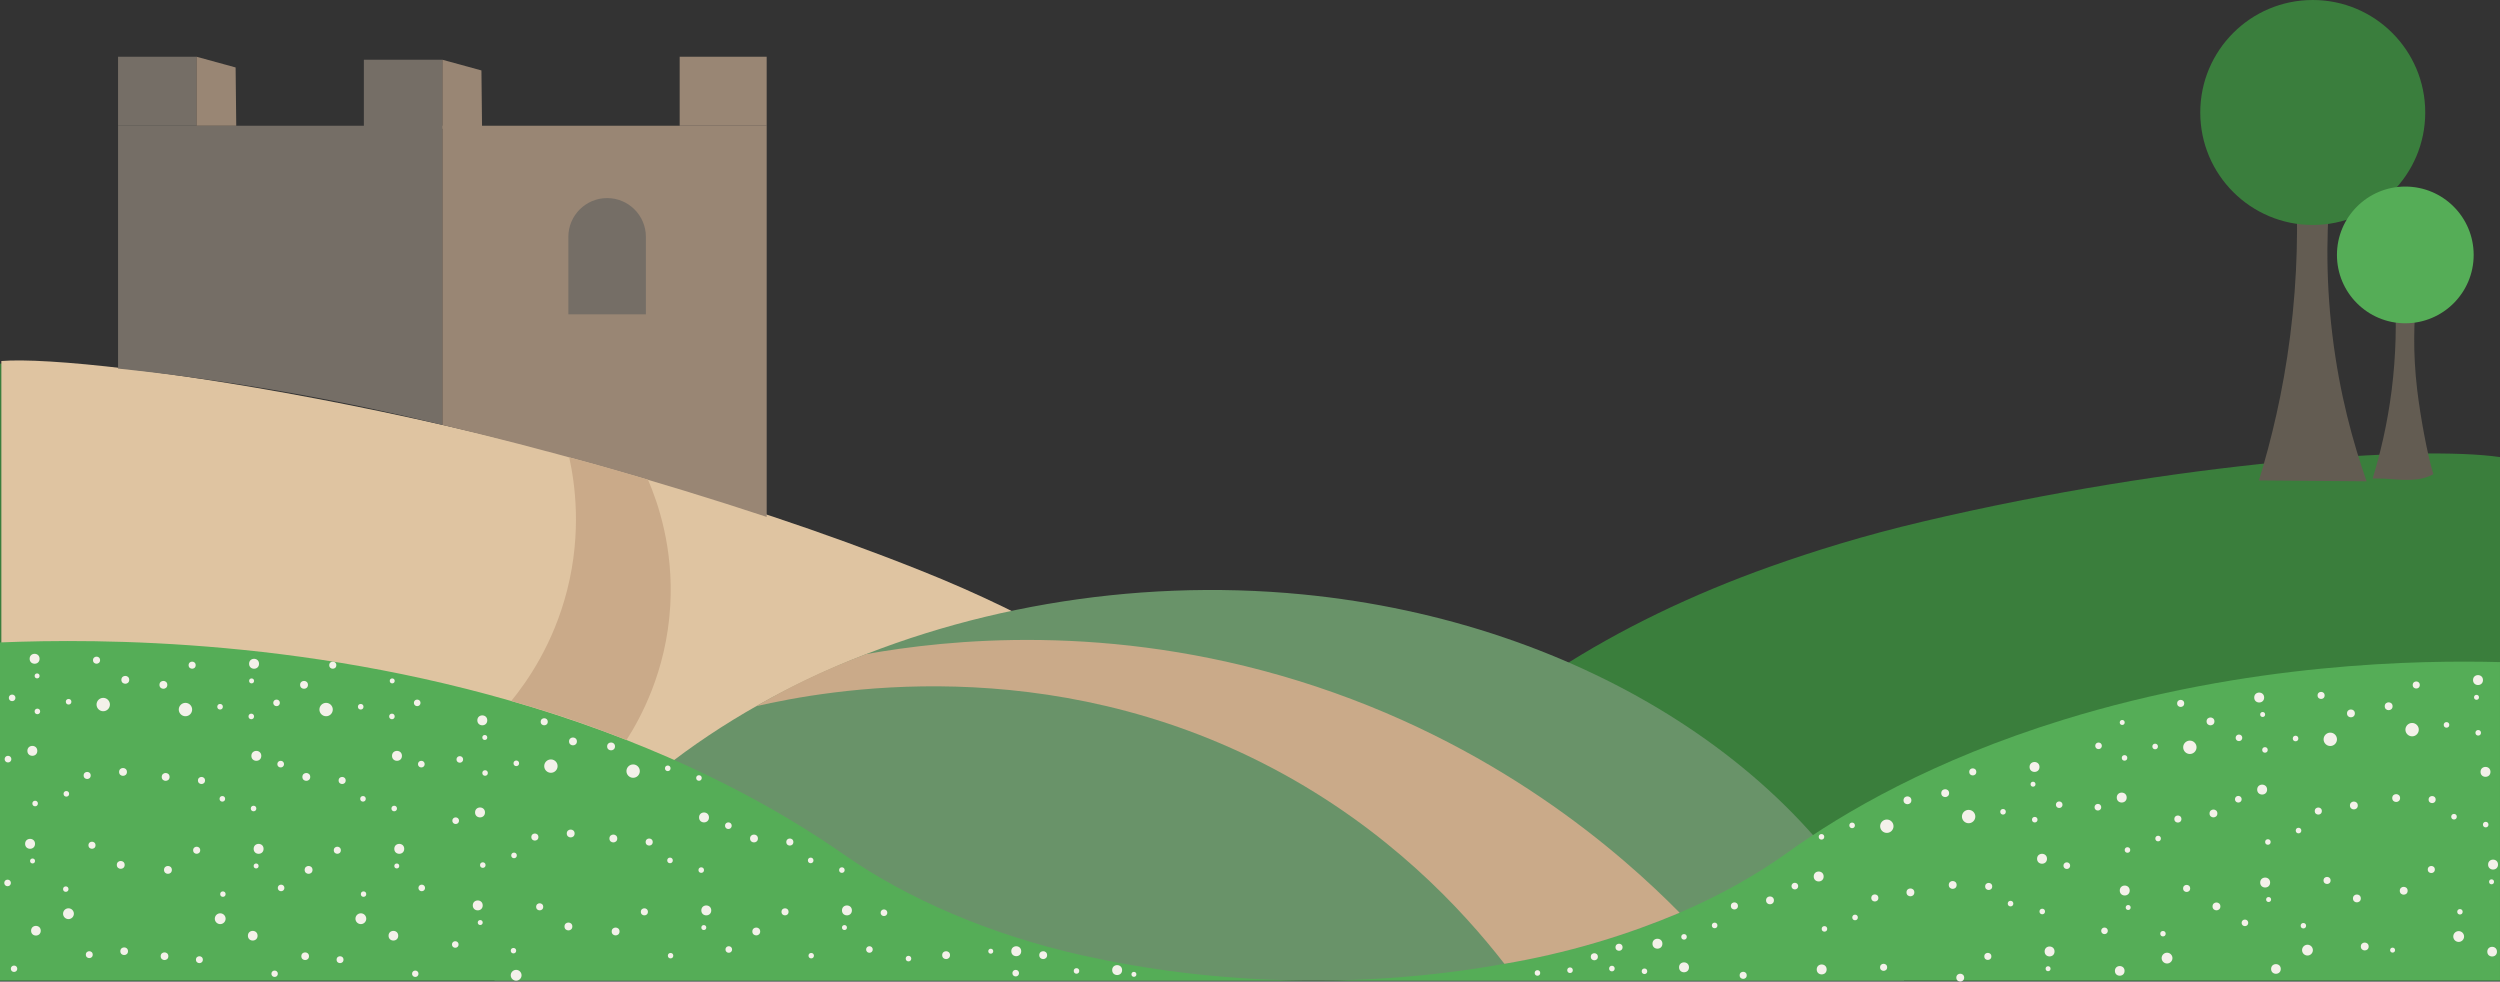 <?xml version="1.0" encoding="UTF-8"?>
<svg id="Layer_1" data-name="Layer 1" xmlns="http://www.w3.org/2000/svg" xmlns:xlink="http://www.w3.org/1999/xlink" viewBox="0 0 1350.19 530.13">
  <rect x="0" y="0" width="1350.19" height="530.13" fill="#333333" stroke="none"/>
  <defs>
    <style>
      .cls-1 {
        fill: #998674;
      }

      .cls-1, .cls-2, .cls-3, .cls-4, .cls-5, .cls-6, .cls-7, .cls-8, .cls-9, .cls-10, .cls-11 {
        stroke-width: 0px;
      }

      .cls-2 {
        fill: #3a7e3c;
      }

      .cls-3 {
        fill: #756e66;
      }

      .cls-4 {
        fill: #635c52;
      }

      .cls-5 {
        fill: #caaa89;
      }

      .cls-6 {
        fill: none;
      }

      .cls-7 {
        fill: #dfc4a1;
      }

      .cls-12 {
        clip-path: url(#clippath);
      }

      .cls-8 {
        fill: #699369;
      }

      .cls-9 {
        fill: #f4f1ea;
      }

      .cls-10 {
        fill: #3a7e3d;
      }

      .cls-11 {
        fill: #55ad57;
      }
    </style>
    <clipPath id="clippath">
      <rect class="cls-6" x="1188.31" y="0" width="147.66" height="259.95"/>
    </clipPath>
  </defs>
  <path class="cls-2" d="m0,196.4c47.55-3.99,286.19,29.35,496.27,113.06,127.59,50.83,184.38,114.94,207.32,146.18,29.62-25.78,69.11-55.01,121.53-84.37,6.14-3.44,11.54-6.76,16.63-10.03,33.04-21.23,71.42-40.01,114.65-55.36,23.38-8.3,50.24-16.68,81.81-24.13,138.68-32.71,268.75-41.25,311.99-34.88v282.66H0V196.4Z"/>
  <path class="cls-7" d="m.73,528.11V194.98c47.55-3.99,286.19,29.35,496.27,113.06,127.59,50.83,184.38,114.94,207.32,146.18"/>
  <path class="cls-8" d="m266.99,529.58c60.65-140.17,250.65-226.71,436.6-208.55,151.56,14.81,280.18,97.2,324.77,208.55H266.99Z"/>
  <path class="cls-11" d="m0,529.55v-182.59c52.73-2.13,172.13-2.5,299.16,38.7,72.19,23.42,123.33,52.63,156.98,76.11s78.45,42.99,127.87,54.08c33.39,7.49,73.59,13.21,119.58,13.7,51.27.54,95.94-5.57,132.52-13.81,50.15-11.29,94.63-30.41,129.27-55.28,30.36-21.8,78.62-50,148.75-71.67,100.5-31.06,192.78-32.3,236.05-31.21v171.97H0Z"/>
  <circle class="cls-9" cx="18.69" cy="355.79" r="2.68"/>
  <circle class="cls-9" cx="20.04" cy="365.04" r="1.34"/>
  <circle class="cls-9" cx="52.14" cy="356.55" r="1.91"/>
  <circle class="cls-9" cx="6.55" cy="376.9" r="1.77"/>
  <circle class="cls-9" cx="67.67" cy="367.16" r="2.12"/>
  <circle class="cls-9" cx="55.75" cy="380.51" r="3.61"/>
  <circle class="cls-9" cx="37.05" cy="379" r="1.51"/>
  <circle class="cls-9" cx="20.19" cy="384.22" r="1.5"/>
  <circle class="cls-9" cx="17.47" cy="405.52" r="2.68"/>
  <circle class="cls-9" cx="4.32" cy="409.99" r="1.79"/>
  <circle class="cls-9" cx="66.44" cy="416.9" r="2.12"/>
  <circle class="cls-9" cx="47.08" cy="418.81" r="1.91"/>
  <circle class="cls-9" cx="35.83" cy="428.73" r="1.51"/>
  <circle class="cls-9" cx="18.97" cy="433.96" r="1.5"/>
  <circle class="cls-9" cx="16.24" cy="455.73" r="2.68"/>
  <circle class="cls-9" cx="17.58" cy="464.99" r="1.34"/>
  <circle class="cls-9" cx="49.68" cy="456.5" r="1.91"/>
  <circle class="cls-9" cx="4.09" cy="476.85" r="1.77"/>
  <circle class="cls-9" cx="65.21" cy="467.11" r="2.12"/>
  <circle class="cls-9" cx="35.53" cy="480.19" r="1.47"/>
  <circle class="cls-9" cx="36.98" cy="493.47" r="2.92"/>
  <circle class="cls-9" cx="19.4" cy="502.66" r="2.61"/>
  <circle class="cls-9" cx="7.59" cy="523.2" r="1.72"/>
  <circle class="cls-9" cx="67.06" cy="513.73" r="2.07"/>
  <circle class="cls-9" cx="48.22" cy="515.59" r="1.86"/>
  <g>
    <circle class="cls-9" cx="137.21" cy="358.49" r="2.68"/>
    <circle class="cls-9" cx="135.87" cy="367.74" r="1.34"/>
    <circle class="cls-9" cx="103.77" cy="359.25" r="1.91"/>
    <circle class="cls-9" cx="149.36" cy="379.6" r="1.77"/>
    <circle class="cls-9" cx="88.24" cy="369.87" r="2.12"/>
    <circle class="cls-9" cx="100.16" cy="383.21" r="3.61"/>
    <circle class="cls-9" cx="118.85" cy="381.7" r="1.51"/>
    <circle class="cls-9" cx="135.71" cy="386.93" r="1.5"/>
    <circle class="cls-9" cx="138.44" cy="408.22" r="2.68"/>
    <circle class="cls-9" cx="151.59" cy="412.69" r="1.79"/>
    <circle class="cls-9" cx="89.47" cy="419.6" r="2.12"/>
    <circle class="cls-9" cx="108.82" cy="421.52" r="1.91"/>
    <circle class="cls-9" cx="120.08" cy="431.43" r="1.51"/>
    <circle class="cls-9" cx="136.94" cy="436.66" r="1.5"/>
    <circle class="cls-9" cx="139.67" cy="458.44" r="2.68"/>
    <circle class="cls-9" cx="138.33" cy="467.69" r="1.34"/>
    <circle class="cls-9" cx="106.22" cy="459.2" r="1.91"/>
    <circle class="cls-9" cx="151.81" cy="479.55" r="1.77"/>
    <circle class="cls-9" cx="90.7" cy="469.81" r="2.12"/>
    <circle class="cls-9" cx="120.38" cy="482.89" r="1.47"/>
    <circle class="cls-9" cx="118.93" cy="496.17" r="2.92"/>
    <circle class="cls-9" cx="136.5" cy="505.36" r="2.61"/>
    <circle class="cls-9" cx="148.32" cy="525.9" r="1.72"/>
    <circle class="cls-9" cx="88.85" cy="516.43" r="2.07"/>
    <circle class="cls-9" cx="107.69" cy="518.3" r="1.86"/>
  </g>
  <circle class="cls-9" cx="211.83" cy="367.74" r="1.34"/>
  <circle class="cls-9" cx="179.73" cy="359.25" r="1.91"/>
  <circle class="cls-9" cx="225.32" cy="379.6" r="1.77"/>
  <circle class="cls-9" cx="164.2" cy="369.87" r="2.12"/>
  <circle class="cls-9" cx="176.12" cy="383.21" r="3.61"/>
  <circle class="cls-9" cx="194.81" cy="381.7" r="1.51"/>
  <circle class="cls-9" cx="211.67" cy="386.93" r="1.5"/>
  <circle class="cls-9" cx="214.4" cy="408.22" r="2.68"/>
  <circle class="cls-9" cx="227.55" cy="412.69" r="1.79"/>
  <circle class="cls-9" cx="165.43" cy="419.6" r="2.12"/>
  <circle class="cls-9" cx="184.79" cy="421.52" r="1.91"/>
  <circle class="cls-9" cx="196.04" cy="431.43" r="1.51"/>
  <circle class="cls-9" cx="212.9" cy="436.66" r="1.5"/>
  <circle class="cls-9" cx="215.63" cy="458.44" r="2.68"/>
  <circle class="cls-9" cx="214.29" cy="467.69" r="1.34"/>
  <circle class="cls-9" cx="182.18" cy="459.2" r="1.91"/>
  <circle class="cls-9" cx="227.77" cy="479.55" r="1.77"/>
  <circle class="cls-9" cx="166.66" cy="469.81" r="2.12"/>
  <circle class="cls-9" cx="196.34" cy="482.89" r="1.47"/>
  <circle class="cls-9" cx="194.89" cy="496.17" r="2.92"/>
  <circle class="cls-9" cx="212.46" cy="505.36" r="2.61"/>
  <circle class="cls-9" cx="224.28" cy="525.9" r="1.72"/>
  <circle class="cls-9" cx="164.81" cy="516.43" r="2.07"/>
  <circle class="cls-9" cx="183.65" cy="518.3" r="1.86"/>
  <circle class="cls-9" cx="260.48" cy="389.04" r="2.68"/>
  <circle class="cls-9" cx="261.82" cy="398.3" r="1.34"/>
  <circle class="cls-9" cx="293.92" cy="389.81" r="1.91"/>
  <circle class="cls-9" cx="248.33" cy="410.15" r="1.77"/>
  <circle class="cls-9" cx="309.45" cy="400.42" r="2.12"/>
  <circle class="cls-9" cx="297.53" cy="413.76" r="3.61"/>
  <circle class="cls-9" cx="278.84" cy="412.25" r="1.51"/>
  <circle class="cls-9" cx="261.98" cy="417.48" r="1.5"/>
  <circle class="cls-9" cx="259.25" cy="438.78" r="2.68"/>
  <circle class="cls-9" cx="246.1" cy="443.24" r="1.79"/>
  <circle class="cls-9" cx="308.22" cy="450.15" r="2.12"/>
  <circle class="cls-9" cx="288.87" cy="452.07" r="1.91"/>
  <circle class="cls-9" cx="277.61" cy="461.99" r="1.51"/>
  <circle class="cls-9" cx="260.75" cy="467.21" r="1.5"/>
  <circle class="cls-9" cx="258.02" cy="488.99" r="2.68"/>
  <circle class="cls-9" cx="259.36" cy="498.24" r="1.34"/>
  <circle class="cls-9" cx="291.47" cy="489.75" r="1.91"/>
  <circle class="cls-9" cx="245.88" cy="510.1" r="1.77"/>
  <circle class="cls-9" cx="306.99" cy="500.37" r="2.12"/>
  <circle class="cls-9" cx="277.31" cy="513.44" r="1.47"/>
  <circle class="cls-9" cx="278.76" cy="526.72" r="2.92"/>
  <circle class="cls-9" cx="330.02" cy="403.12" r="2.12"/>
  <circle class="cls-9" cx="341.94" cy="416.46" r="3.61"/>
  <circle class="cls-9" cx="360.64" cy="414.95" r="1.51"/>
  <circle class="cls-9" cx="377.49" cy="420.18" r="1.5"/>
  <circle class="cls-9" cx="380.22" cy="441.48" r="2.68"/>
  <circle class="cls-9" cx="393.37" cy="445.94" r="1.79"/>
  <circle class="cls-9" cx="331.25" cy="452.85" r="2.12"/>
  <circle class="cls-9" cx="350.61" cy="454.77" r="1.91"/>
  <circle class="cls-9" cx="361.86" cy="464.69" r="1.51"/>
  <circle class="cls-9" cx="378.72" cy="469.91" r="1.5"/>
  <circle class="cls-9" cx="381.45" cy="491.69" r="2.68"/>
  <circle class="cls-9" cx="380.11" cy="500.95" r="1.34"/>
  <circle class="cls-9" cx="348.01" cy="492.46" r="1.91"/>
  <circle class="cls-9" cx="393.6" cy="512.8" r="1.77"/>
  <circle class="cls-9" cx="332.48" cy="503.07" r="2.12"/>
  <circle class="cls-9" cx="362.16" cy="516.14" r="1.47"/>
  <circle class="cls-9" cx="407.21" cy="452.85" r="2.12"/>
  <circle class="cls-9" cx="426.57" cy="454.77" r="1.91"/>
  <circle class="cls-9" cx="437.83" cy="464.69" r="1.51"/>
  <circle class="cls-9" cx="454.68" cy="469.91" r="1.5"/>
  <circle class="cls-9" cx="457.41" cy="491.69" r="2.68"/>
  <circle class="cls-9" cx="456.07" cy="500.95" r="1.34"/>
  <circle class="cls-9" cx="423.97" cy="492.46" r="1.91"/>
  <circle class="cls-9" cx="469.56" cy="512.8" r="1.77"/>
  <circle class="cls-9" cx="408.44" cy="503.07" r="2.12"/>
  <circle class="cls-9" cx="438.12" cy="516.14" r="1.47"/>
  <circle class="cls-9" cx="1338.31" cy="367.29" r="2.68"/>
  <circle class="cls-9" cx="1337.5" cy="376.61" r="1.34"/>
  <circle class="cls-9" cx="1304.96" cy="369.95" r="1.91"/>
  <circle class="cls-9" cx="1290.06" cy="381.43" r="2.12"/>
  <circle class="cls-9" cx="1302.72" cy="394.07" r="3.61"/>
  <circle class="cls-9" cx="1321.3" cy="391.5" r="1.51"/>
  <circle class="cls-9" cx="1338.42" cy="395.77" r="1.5"/>
  <circle class="cls-9" cx="1342.36" cy="416.87" r="2.68"/>
  <circle class="cls-9" cx="1294.11" cy="431.01" r="2.12"/>
  <circle class="cls-9" cx="1313.54" cy="431.83" r="1.91"/>
  <circle class="cls-9" cx="1325.35" cy="441.09" r="1.51"/>
  <circle class="cls-9" cx="1342.47" cy="445.35" r="1.5"/>
  <circle class="cls-9" cx="1346.44" cy="466.94" r="2.68"/>
  <circle class="cls-9" cx="1345.62" cy="476.25" r="1.34"/>
  <circle class="cls-9" cx="1313.09" cy="469.6" r="1.91"/>
  <circle class="cls-9" cx="1298.19" cy="481.08" r="2.12"/>
  <circle class="cls-9" cx="1328.56" cy="492.44" r="1.47"/>
  <circle class="cls-9" cx="1327.87" cy="505.79" r="2.92"/>
  <circle class="cls-9" cx="1345.94" cy="513.97" r="2.61"/>
  <circle class="cls-9" cx="1220.13" cy="376.72" r="2.68"/>
  <circle class="cls-9" cx="1222" cy="385.88" r="1.34"/>
  <circle class="cls-9" cx="1253.57" cy="375.58" r="1.91"/>
  <circle class="cls-9" cx="1209.21" cy="398.48" r="1.77"/>
  <circle class="cls-9" cx="1269.68" cy="385.29" r="2.12"/>
  <circle class="cls-9" cx="1258.53" cy="399.29" r="3.61"/>
  <circle class="cls-9" cx="1239.78" cy="398.85" r="1.51"/>
  <circle class="cls-9" cx="1223.25" cy="405.02" r="1.5"/>
  <circle class="cls-9" cx="1221.73" cy="426.44" r="2.68"/>
  <circle class="cls-9" cx="1208.86" cy="431.65" r="1.79"/>
  <circle class="cls-9" cx="1271.27" cy="435.02" r="2.12"/>
  <circle class="cls-9" cx="1252.06" cy="438.03" r="1.91"/>
  <circle class="cls-9" cx="1241.38" cy="448.57" r="1.51"/>
  <circle class="cls-9" cx="1224.84" cy="454.74" r="1.5"/>
  <circle class="cls-9" cx="1223.36" cy="476.64" r="2.68"/>
  <circle class="cls-9" cx="1225.22" cy="485.81" r="1.34"/>
  <circle class="cls-9" cx="1256.79" cy="475.51" r="1.91"/>
  <circle class="cls-9" cx="1212.43" cy="498.41" r="1.77"/>
  <circle class="cls-9" cx="1272.9" cy="485.22" r="2.12"/>
  <circle class="cls-9" cx="1244" cy="499.96" r="1.47"/>
  <circle class="cls-9" cx="1246.21" cy="513.14" r="2.92"/>
  <circle class="cls-9" cx="1229.18" cy="523.31" r="2.61"/>
  <circle class="cls-9" cx="1146.16" cy="390.19" r="1.34"/>
  <circle class="cls-9" cx="1177.73" cy="379.89" r="1.91"/>
  <circle class="cls-9" cx="1133.37" cy="402.8" r="1.77"/>
  <circle class="cls-9" cx="1193.84" cy="389.61" r="2.12"/>
  <circle class="cls-9" cx="1182.69" cy="403.6" r="3.61"/>
  <circle class="cls-9" cx="1163.94" cy="403.16" r="1.51"/>
  <circle class="cls-9" cx="1147.41" cy="409.33" r="1.5"/>
  <circle class="cls-9" cx="1145.89" cy="430.75" r="2.68"/>
  <circle class="cls-9" cx="1133.02" cy="435.96" r="1.79"/>
  <circle class="cls-9" cx="1195.43" cy="439.33" r="2.12"/>
  <circle class="cls-9" cx="1176.22" cy="442.34" r="1.91"/>
  <circle class="cls-9" cx="1165.54" cy="452.88" r="1.51"/>
  <circle class="cls-9" cx="1149" cy="459.06" r="1.5"/>
  <circle class="cls-9" cx="1147.52" cy="480.95" r="2.68"/>
  <circle class="cls-9" cx="1149.38" cy="490.12" r="1.34"/>
  <circle class="cls-9" cx="1180.95" cy="479.82" r="1.91"/>
  <circle class="cls-9" cx="1136.59" cy="502.72" r="1.77"/>
  <circle class="cls-9" cx="1197.06" cy="489.53" r="2.12"/>
  <circle class="cls-9" cx="1168.17" cy="504.27" r="1.47"/>
  <circle class="cls-9" cx="1170.37" cy="517.45" r="2.92"/>
  <circle class="cls-9" cx="1144.82" cy="524.35" r="2.61"/>
  <circle class="cls-9" cx="1098.8" cy="414.22" r="2.68"/>
  <circle class="cls-9" cx="1097.99" cy="423.53" r="1.34"/>
  <circle class="cls-9" cx="1065.45" cy="416.88" r="1.91"/>
  <circle class="cls-9" cx="1112.13" cy="434.61" r="1.77"/>
  <circle class="cls-9" cx="1050.55" cy="428.36" r="2.12"/>
  <circle class="cls-9" cx="1063.21" cy="441" r="3.61"/>
  <circle class="cls-9" cx="1081.79" cy="438.43" r="1.51"/>
  <circle class="cls-9" cx="1098.92" cy="442.69" r="1.5"/>
  <circle class="cls-9" cx="1102.85" cy="463.8" r="2.68"/>
  <circle class="cls-9" cx="1116.23" cy="467.52" r="1.79"/>
  <circle class="cls-9" cx="1054.61" cy="477.94" r="2.12"/>
  <circle class="cls-9" cx="1074.04" cy="478.75" r="1.91"/>
  <circle class="cls-9" cx="1085.84" cy="488.02" r="1.51"/>
  <circle class="cls-9" cx="1102.97" cy="492.28" r="1.5"/>
  <circle class="cls-9" cx="1106.93" cy="513.86" r="2.68"/>
  <circle class="cls-9" cx="1106.12" cy="523.18" r="1.34"/>
  <circle class="cls-9" cx="1073.58" cy="516.53" r="1.91"/>
  <circle class="cls-9" cx="1058.68" cy="528" r="2.12"/>
  <circle class="cls-9" cx="1030.17" cy="432.22" r="2.12"/>
  <circle class="cls-9" cx="1019.03" cy="446.22" r="3.61"/>
  <circle class="cls-9" cx="1000.28" cy="445.77" r="1.51"/>
  <circle class="cls-9" cx="983.74" cy="451.95" r="1.5"/>
  <circle class="cls-9" cx="982.23" cy="473.37" r="2.68"/>
  <circle class="cls-9" cx="969.35" cy="478.57" r="1.79"/>
  <circle class="cls-9" cx="1031.77" cy="481.95" r="2.12"/>
  <circle class="cls-9" cx="1012.55" cy="484.96" r="1.91"/>
  <circle class="cls-9" cx="1001.87" cy="495.5" r="1.51"/>
  <circle class="cls-9" cx="985.34" cy="501.67" r="1.5"/>
  <circle class="cls-9" cx="983.85" cy="523.57" r="2.68"/>
  <circle class="cls-9" cx="1292.18" cy="513.14" r="1.34"/>
  <circle class="cls-9" cx="1017.29" cy="522.43" r="1.91"/>
  <circle class="cls-9" cx="1277.14" cy="511.18" r="2.12"/>
  <circle class="cls-9" cx="955.93" cy="486.26" r="2.12"/>
  <circle class="cls-9" cx="936.71" cy="489.27" r="1.91"/>
  <circle class="cls-9" cx="926.04" cy="499.81" r="1.51"/>
  <circle class="cls-9" cx="909.5" cy="505.98" r="1.5"/>
  <circle class="cls-9" cx="909.5" cy="522.43" r="2.68"/>
  <circle class="cls-9" cx="941.45" cy="526.75" r="1.91"/>
  <circle class="cls-9" cx="870.55" cy="523.1" r="1.51"/>
  <circle class="cls-9" cx="888.14" cy="524.56" r="1.5"/>
  <circle class="cls-9" cx="895.14" cy="509.68" r="2.68"/>
  <circle class="cls-9" cx="874.4" cy="511.59" r="1.91"/>
  <circle class="cls-9" cx="861.06" cy="516.72" r="1.91"/>
  <circle class="cls-9" cx="847.93" cy="523.99" r="1.51"/>
  <circle class="cls-9" cx="830.34" cy="525.47" r="1.5"/>
  <circle class="cls-9" cx="581.39" cy="524.38" r="1.5"/>
  <circle class="cls-9" cx="603.34" cy="523.92" r="2.68"/>
  <circle class="cls-9" cx="612.4" cy="526.22" r="1.34"/>
  <circle class="cls-9" cx="548.85" cy="513.73" r="2.68"/>
  <circle class="cls-9" cx="535.08" cy="513.73" r="1.34"/>
  <circle class="cls-9" cx="548.56" cy="525.58" r="1.77"/>
  <circle class="cls-9" cx="563.4" cy="515.85" r="2.12"/>
  <circle class="cls-9" cx="477.41" cy="492.95" r="1.79"/>
  <circle class="cls-9" cx="490.65" cy="517.72" r="1.5"/>
  <circle class="cls-9" cx="510.97" cy="515.85" r="2.12"/>
  <path class="cls-3" d="m238.91,229.48c-25.29-6.18-52.22-11.97-80.68-17.06-33.18-5.93-64.77-10.26-94.47-13.37V67.91h175.15v161.57Z"/>
  <path class="cls-1" d="m414.06,279.17c-29.11-9.61-59.59-18.98-91.4-27.93-28.7-8.08-56.65-15.29-83.74-21.75V67.91h175.15v211.25Z"/>
  <rect class="cls-3" x="63.76" y="30.64" width="42.38" height="37.28"/>
  <polygon class="cls-1" points="127.59 67.91 106.14 67.91 106.14 30.64 127.25 36.43 127.59 67.91"/>
  <rect class="cls-3" x="196.52" y="32.26" width="42.38" height="37.28"/>
  <polygon class="cls-1" points="260.35 69.53 238.91 69.53 238.91 32.26 260.01 38.04 260.35 69.53"/>
  <rect class="cls-1" x="367.08" y="30.64" width="46.98" height="37.28"/>
  <path class="cls-3" d="m327.9,106.98h0c11.55,0,20.93,9.38,20.93,20.93v41.87h-41.87v-41.87c0-11.55,9.38-20.93,20.93-20.93Z"/>
  <path class="cls-5" d="m307.42,247.01c2.99,13.55,6.92,40-1.1,71.63-7.4,29.18-21.59,49.4-30.21,59.97,10.56,2.95,21.6,6.34,33.02,10.24,10.25,3.5,19.99,7.14,29.21,10.82,7.41-11.54,21.54-36.98,23.64-72.36,1.86-31.41-6.66-55.79-11.99-68.2-6.58-2-13.28-3.98-20.09-5.93-7.59-2.17-15.08-4.23-22.47-6.18Z"/>
  <path class="cls-5" d="m408.44,381.4c37.03-8.48,157.05-30.96,279.32,33.75,61.63,32.62,101.65,75.66,124.74,105.37,15.2-2.57,32.12-6.28,50.26-11.67,16.45-4.89,31.27-10.37,44.37-15.91-31.17-31.58-99.44-92.29-206.1-125.29-102.51-31.71-189.78-22.13-233.25-14.38-10.53,3.91-21.82,8.64-33.64,14.38-9.28,4.51-17.85,9.14-25.7,13.74Z"/>
  <g class="cls-12">
    <path class="cls-4" d="m1278.14,259.95c-19.38-.16-38.77-.32-58.15-.48,6.67-21.64,13.04-47.91,16.88-78.12,4.13-32.44,4.31-61.3,2.95-85.1h19.3c-2.41,22.4-3.48,51.32.54,84.57,3.83,31.76,11.22,58.51,18.49,79.13"/>
    <path class="cls-10" d="m1188.31,60.75c0,33.55,27.2,60.75,60.75,60.75s60.75-27.2,60.75-60.75c0-33.55-27.2-60.75-60.75-60.75s-60.75,27.2-60.75,60.75"/>
    <path class="cls-4" d="m1281.39,258.46c2.18.02,4.37-.09,6.55.06,8.63.59,18.39,1.97,26.25-2.43-3.32-10.88-6.92-30.72-8.71-45.43-2.43-20.22-1.78-37.78-.32-51.39h-11.73c.84,14.47.72,31.99-1.78,51.71-2.34,18.36-6.21,34.32-10.25,47.48"/>
    <path class="cls-11" d="m1262.13,137.68c0,20.39,16.53,36.92,36.92,36.92,20.39,0,36.92-16.53,36.92-36.92,0-20.39-16.53-36.92-36.92-36.92-20.39,0-36.92,16.53-36.92,36.92"/>
  </g>
</svg>
